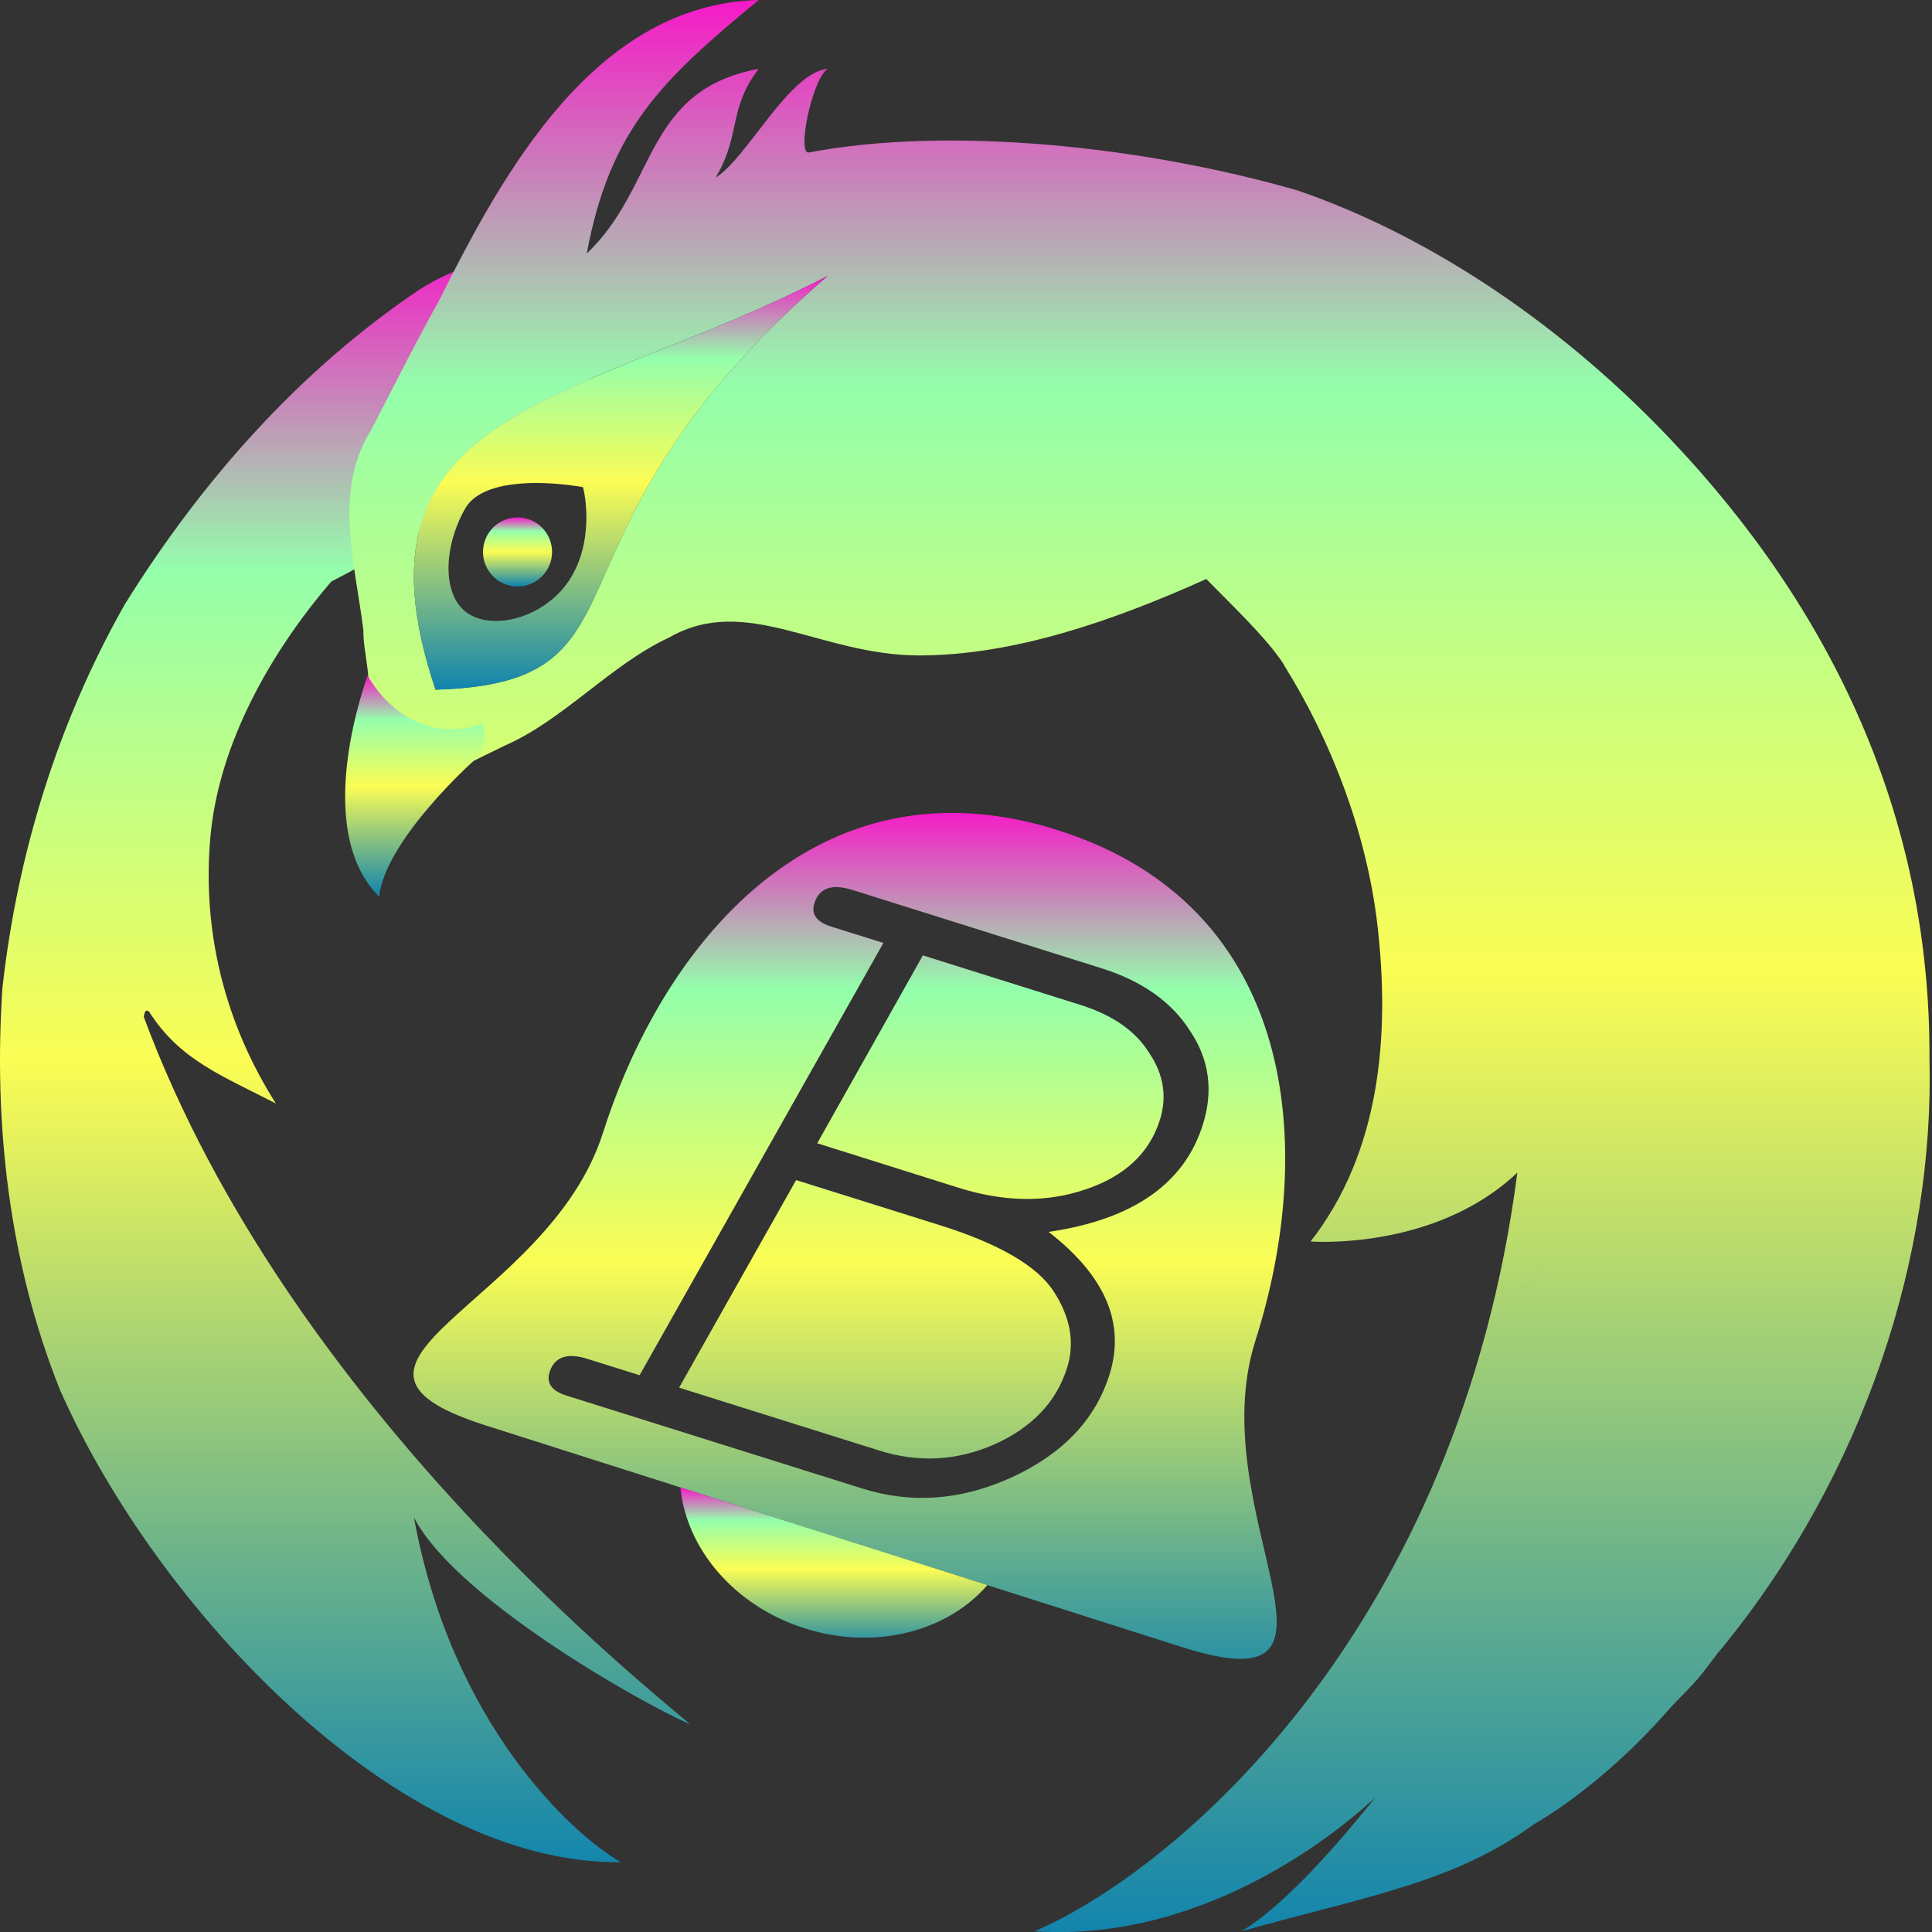 <?xml version="1.0" encoding="UTF-8" standalone="no"?>
<svg
   width="16"
   height="16"
   x="0"
   y="0"
   version="1.1"
   xml:space="preserve"
   id="birdtray"
   xmlns:xlink="http://www.w3.org/1999/xlink"
   xmlns="http://www.w3.org/2000/svg"
   xmlns:svg="http://www.w3.org/2000/svg"
   xmlns:rdf="http://www.w3.org/1999/02/22-rdf-syntax-ns#"
   xmlns:cc="http://creativecommons.org/ns#"
   xmlns:dc="http://purl.org/dc/elements/1.1/">
   <rect width="100%" height="100%" fill="#333333" stroke="none"/>
   <defs>
     <style id="current-color-scheme" type="text/css">
       .ColorScheme-Text { color: #0abdc6; } .ColorScheme-Highlight { color:#5294e2; }
     </style>
     <linearGradient id="arrongin" x1="0%" x2="0%" y1="0%" y2="100%">
       <stop offset="0%" style="stop-color:#dd9b44; stop-opacity:1"/>
       <stop offset="100%" style="stop-color:#ad6c16; stop-opacity:1"/>
     </linearGradient>
     <linearGradient id="aurora" x1="0%" x2="0%" y1="0%" y2="100%">
       <stop offset="0%" style="stop-color:#09D4DF; stop-opacity:1"/>
       <stop offset="100%" style="stop-color:#9269F4; stop-opacity:1"/>
     </linearGradient>
     <linearGradient id="cyberneon" x1="0%" x2="0%" y1="0%" y2="100%">
       <stop offset="0" style="stop-color:#0abdc6; stop-opacity:1"/>
       <stop offset="1" style="stop-color:#ea00d9; stop-opacity:1"/>
     </linearGradient>
     <linearGradient id="fitdance" x1="0%" x2="0%" y1="0%" y2="100%">
       <stop offset="0%" style="stop-color:#1AD6AB; stop-opacity:1"/>
       <stop offset="100%" style="stop-color:#329DB6; stop-opacity:1"/>
     </linearGradient>
     <linearGradient id="oomox" x1="0%" x2="0%" y1="0%" y2="100%">
       <stop offset="0%" style="stop-color:#0abdc6; stop-opacity:1"/>
       <stop offset="100%" style="stop-color:#b800ff; stop-opacity:1"/>
     </linearGradient>
     <linearGradient id="rainblue" x1="0%" x2="0%" y1="0%" y2="100%">
       <stop offset="0%" style="stop-color:#00F260; stop-opacity:1"/>
       <stop offset="100%" style="stop-color:#0575E6; stop-opacity:1"/>
     </linearGradient>
     <linearGradient id="sunrise" x1="0%" x2="0%" y1="0%" y2="100%">
       <stop offset="0%" style="stop-color: #FF8501; stop-opacity:1"/>
       <stop offset="100%" style="stop-color: #FFCB01; stop-opacity:1"/>
     </linearGradient>
     <linearGradient id="telinkrin" x1="0%" x2="0%" y1="0%" y2="100%">
       <stop offset="0%" style="stop-color: #b2ced6; stop-opacity:1"/>
       <stop offset="100%" style="stop-color: #6da5b7; stop-opacity:1"/>
     </linearGradient>
     <linearGradient id="60spsycho" x1="0%" x2="0%" y1="0%" y2="100%">
       <stop offset="0%" style="stop-color: #df5940; stop-opacity:1"/>
       <stop offset="25%" style="stop-color: #d8d15f; stop-opacity:1"/>
       <stop offset="50%" style="stop-color: #e9882a; stop-opacity:1"/>
       <stop offset="100%" style="stop-color: #279362; stop-opacity:1"/>
     </linearGradient>
     <linearGradient id="90ssummer" x1="0%" x2="0%" y1="0%" y2="100%">
       <stop offset="0%" style="stop-color: #f618c7; stop-opacity:1"/>
       <stop offset="20%" style="stop-color: #94ffab; stop-opacity:1"/>
       <stop offset="50%" style="stop-color: #fbfd54; stop-opacity:1"/>
       <stop offset="100%" style="stop-color: #0f83ae; stop-opacity:1"/>
     </linearGradient>
   </defs>
 <path
   id="path_feather_left"
   style="display:inline;fill:url(#90ssummer);stroke-width:0.286"
   class="ColorScheme-Text"
   d="M 4.342 2.135 C 4.078 2.128 3.768 2.211 3.471 2.4 C 2.476 3.069 1.662 3.993 1.033 5.006 C 0.48 5.982 0.144 7.069 0.02 8.182 C -0.055 9.31 0.075 10.462 0.5 11.518 C 1.304 13.331 3.296 15.444 5.141 15.422 C 4.741 15.191 3.741 14.285 3.428 12.566 C 3.76 13.218 5.262 14.081 5.713 14.279 C 5.492 14.073 2.403 11.693 1.191 8.422 C 1.196 8.378 1.207 8.357 1.234 8.377 C 1.49 8.781 1.842 8.909 2.285 9.139 C 1.865 8.478 1.673 7.721 1.742 6.936 C 1.811 6.147 2.256 5.383 2.744 4.816 C 5.633 3.317 5.283 2.158 4.342 2.135 z " />
 <path
   id="path_head_and_feather_right"
   style="display:inline;opacity:1;fill:url(#90ssummer);stroke-width:0.286"
   class="ColorScheme-Text"
   d="M 6.283 0 C 4.93 0.036 4.168 1.422 3.635 2.492 C 3.443 2.832 3.244 3.235 3.076 3.557 C 2.755 4.063 2.943 4.671 3.01 5.225 C 3.003 5.376 3.096 5.694 3.023 5.727 C 2.877 6.17 2.737 6.743 3.088 7.131 C 3.199 6.629 3.746 6.387 4.178 6.176 C 4.665 5.964 5.06 5.502 5.543 5.279 C 6.179 4.914 6.794 5.428 7.611 5.428 C 8.393 5.428 9.217 5.143 9.99 4.795 C 10.17 4.981 10.492 5.283 10.633 5.504 L 10.631 5.504 C 11.034 6.148 11.313 6.898 11.404 7.633 C 11.519 8.595 11.422 9.553 10.854 10.281 C 10.865 10.283 11.886 10.357 12.566 9.711 C 12.081 13.464 9.78 15.47 8.568 15.994 C 10.062 16.095 11.224 15.042 11.391 14.883 C 11.211 15.109 10.694 15.747 10.281 15.994 C 11.335 15.699 12.042 15.591 12.707 15.105 C 12.707 15.105 13.247 14.811 13.811 14.168 C 13.886 14.082 14.015 13.963 14.092 13.865 C 14.14 13.805 14.184 13.744 14.23 13.684 C 14.239 13.674 14.25 13.663 14.258 13.652 C 15.445 12.2 16.021 10.396 15.979 8.76 C 15.987 6.777 15.182 5.056 13.83 3.633 C 12.852 2.604 11.742 1.917 10.742 1.576 C 9.447 1.204 7.847 1.045 6.703 1.262 C 6.595 1.298 6.72 0.665 6.854 0.57 C 6.533 0.6 6.186 1.313 5.926 1.471 C 6.139 1.117 6.027 0.904 6.283 0.57 C 5.33 0.748 5.445 1.544 4.859 2.1 C 5.052 1.067 5.48 0.664 6.283 0 z M 6.854 2.285 C 4.313 4.476 5.508 5.655 3.607 5.711 C 2.814 3.354 4.783 3.357 6.854 2.285 z M 14.033 3.977 C 14.059 4.046 14.081 4.121 14.1 4.201 C 14.081 4.121 14.059 4.046 14.033 3.977 z M 13.523 8.613 C 13.387 9.065 13.243 9.476 13.109 9.811 C 13.243 9.477 13.387 9.065 13.523 8.613 z M 12.828 10.418 C 12.772 10.516 12.721 10.586 12.678 10.627 C 12.666 10.638 12.657 10.646 12.646 10.652 C 12.626 10.665 12.608 10.669 12.592 10.664 C 12.608 10.668 12.626 10.665 12.646 10.652 C 12.656 10.646 12.667 10.637 12.678 10.627 C 12.721 10.586 12.772 10.515 12.828 10.418 z " />
 <path
   id="path_eye"
   class="ColorScheme-Text"
   style="display:inline;fill:url(#90ssummer);stroke-width:0.286"
   d="M 6.854,2.285 C 4.784,3.357 2.813,3.355 3.607,5.712 5.507,5.656 4.314,4.476 6.854,2.285 Z M 4.445,4 c 0.205,5.802e-4 0.38,0.034 0.382,0.034 0.004,0 0.101,0.388 -0.082,0.72 C 4.563,5.088 4.137,5.222 3.902,5.096 3.661,4.971 3.662,4.551 3.849,4.218 3.944,4.041 4.213,4 4.445,4 Z" />
 <path
   style="display:inline;fill:url(#90ssummer);stroke-width:0.286"
   d="m 3.947,6.274 c 0,0 0.103,-0.099 0.049,-0.28 C 3.357,6.205 3.043,5.594 3.045,5.594 c 0.002,0 -0.479,1.261 0.095,1.832 0.05,-0.47 0.783,-1.127 0.785,-1.127"
   id="path_beak"
   class="ColorScheme-Text" />
 <circle
   style="display:inline;fill:url(#90ssummer);stroke-width:0.286"
   cx="4.286"
   cy="4.571"
   r="0.286"
   id="circle"
   class="ColorScheme-Text" />
 <path
   id="path_bell"
   class="ColorScheme-Text"
   style="display:inline;fill:url(#90ssummer);fill-opacity:1;stroke-width:0.133"
   d="M 7.889,6.732 C 6.403,6.729 5.421,8.037 4.993,9.383 4.538,10.812 2.402,11.289 4.023,11.805 l 5.764,1.835 C 11.409,14.156 9.942,12.532 10.397,11.102 10.905,9.508 10.748,7.507 8.766,6.877 8.457,6.778 8.164,6.733 7.889,6.732 Z M 6.944,7.347 c 0.034,0.002 0.073,0.01 0.115,0.023 L 9.117,8.017 C 9.457,8.123 9.703,8.297 9.856,8.538 10.015,8.775 10.05,9.034 9.961,9.315 9.807,9.804 9.382,10.1 8.684,10.202 9.154,10.566 9.322,10.96 9.188,11.385 9.071,11.757 8.801,12.041 8.378,12.235 7.962,12.425 7.549,12.456 7.14,12.327 L 4.692,11.558 C 4.57,11.52 4.523,11.455 4.551,11.365 4.591,11.237 4.696,11.2 4.866,11.254 L 5.297,11.389 7.316,7.809 6.885,7.674 C 6.763,7.636 6.716,7.571 6.744,7.481 6.774,7.385 6.841,7.341 6.944,7.347 Z M 7.643,7.912 6.768,9.468 7.94,9.837 C 8.317,9.955 8.667,9.96 8.987,9.851 9.313,9.743 9.519,9.55 9.606,9.274 9.666,9.083 9.637,8.898 9.518,8.721 9.405,8.539 9.216,8.407 8.95,8.323 Z M 6.593,9.773 5.624,11.492 7.282,12.013 c 0.324,0.102 0.642,0.085 0.953,-0.051 0.313,-0.141 0.514,-0.353 0.602,-0.634 0.065,-0.207 0.029,-0.417 -0.109,-0.63 C 8.592,10.485 8.276,10.301 7.782,10.146 Z" />
 <path
   id="path_bell_clapper"
   class="ColorScheme-Text"
   d="m 5.635,12.318 c 0.047,0.501 0.44,0.98 1.028,1.167 0.588,0.187 1.185,0.024 1.514,-0.358 z"
   style="display:inline;fill:url(#90ssummer);fill-opacity:1;stroke-width:0.133" />

</svg>
